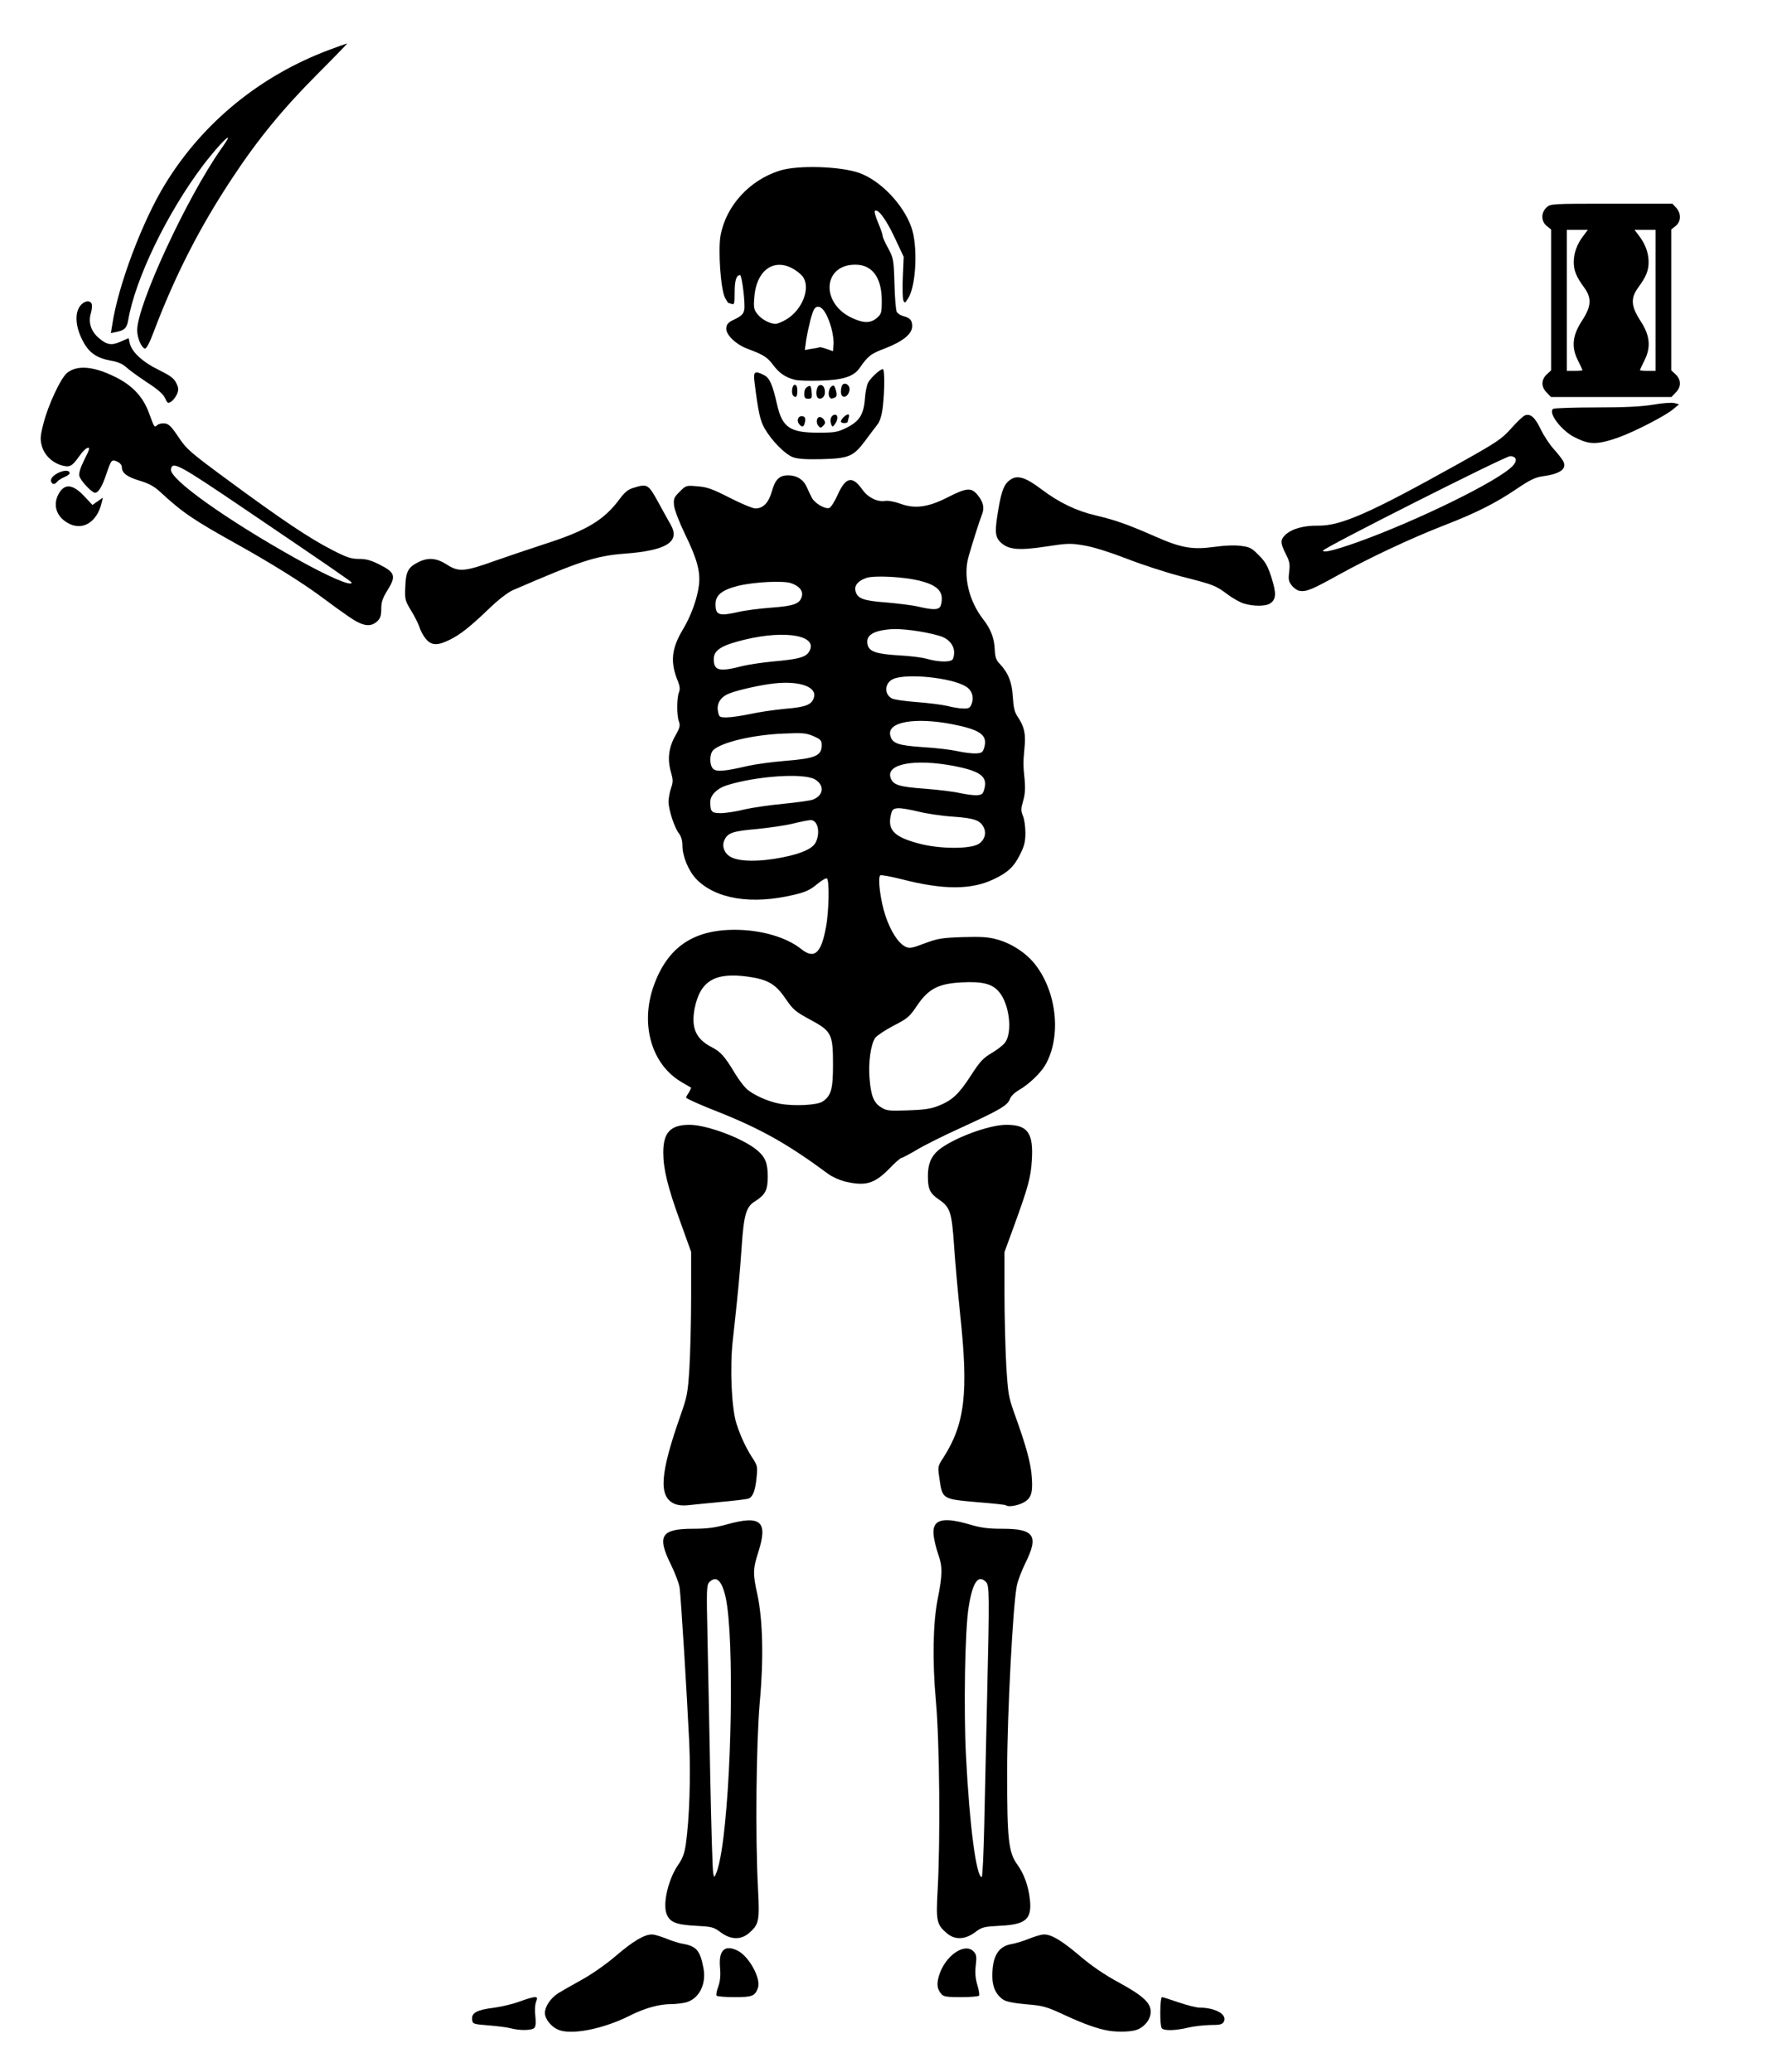 <!DOCTYPE svg PUBLIC "-//W3C//DTD SVG 20010904//EN" "http://www.w3.org/TR/2001/REC-SVG-20010904/DTD/svg10.dtd">
<svg version="1.0" xmlns="http://www.w3.org/2000/svg" width="1015px" height="1190px" viewBox="0 0 10150 11900" preserveAspectRatio="xMidYMid meet">
<g id="layer101" fill="#000000" stroke="none">
 <path d="M3204 11656 c-40 -18 -74 -62 -74 -95 0 -37 33 -86 77 -114 21 -13 81 -47 133 -76 54 -29 139 -88 195 -136 103 -88 166 -125 210 -125 14 0 51 11 83 24 31 13 75 27 97 30 76 14 97 39 116 140 17 92 -25 175 -100 196 -20 5 -59 10 -86 10 -69 0 -151 23 -235 65 -156 79 -342 115 -416 81z"/>
 <path d="M6370 11663 c-63 -10 -144 -39 -252 -89 -108 -50 -125 -55 -223 -63 -68 -6 -115 -15 -131 -26 -42 -27 -64 -74 -64 -135 0 -115 34 -172 111 -185 24 -4 70 -18 101 -31 32 -13 70 -24 85 -24 44 0 102 35 208 125 66 56 142 108 224 152 137 75 181 116 181 167 0 41 -32 84 -76 102 -31 13 -108 16 -164 7z"/>
 <path d="M2930 11648 c-19 -5 -75 -12 -125 -16 -88 -7 -90 -8 -93 -34 -4 -38 27 -55 124 -67 45 -6 112 -22 149 -36 37 -14 76 -25 86 -25 16 0 17 4 8 28 -6 15 -8 50 -4 80 4 35 3 58 -5 68 -14 16 -85 17 -140 2z"/>
 <path d="M6673 11648 c-12 -19 -10 -178 2 -178 6 0 48 14 95 30 47 16 101 30 120 30 94 1 161 40 140 81 -9 16 -22 19 -78 19 -37 1 -94 7 -127 15 -74 18 -141 19 -152 3z"/>
 <path d="M4116 11461 c-3 -5 1 -28 10 -52 11 -32 14 -63 10 -109 -9 -101 28 -134 103 -96 65 34 133 160 115 212 -17 48 -32 54 -135 54 -54 0 -100 -4 -103 -9z"/>
 <path d="M5408 11453 c-25 -29 -29 -57 -14 -107 35 -115 149 -193 200 -137 15 17 17 30 11 79 -5 42 -2 74 9 112 9 29 13 56 10 61 -3 5 -49 9 -103 9 -81 0 -101 -3 -113 -17z"/>
 <path d="M4140 11098 c-41 -31 -51 -33 -145 -38 -111 -6 -148 -20 -166 -68 -23 -59 10 -200 66 -281 27 -39 37 -67 45 -123 20 -142 28 -382 19 -583 -12 -256 -47 -826 -55 -885 -3 -25 -26 -85 -50 -134 -82 -166 -57 -206 128 -206 79 0 124 -6 193 -25 197 -55 238 -18 180 162 -30 94 -31 121 -4 243 31 145 36 371 13 620 -20 230 -26 767 -10 1065 10 190 6 208 -54 259 -46 38 -103 36 -160 -6z m5 -470 c59 -374 73 -1217 24 -1451 -22 -100 -54 -131 -95 -90 -15 16 -16 42 -10 313 3 162 11 529 16 815 6 286 13 531 17 545 6 25 6 25 19 -7 8 -18 21 -74 29 -125z"/>
 <path d="M5440 11104 c-60 -51 -64 -70 -54 -249 16 -287 11 -856 -10 -1085 -21 -231 -17 -447 10 -585 28 -141 29 -186 4 -256 -12 -35 -24 -84 -27 -110 -11 -92 49 -110 206 -64 67 20 108 25 190 25 182 0 209 40 131 197 -22 45 -44 103 -49 129 -23 114 -55 741 -56 1069 0 390 8 464 59 534 39 54 64 125 72 201 12 112 -23 143 -171 150 -94 5 -104 7 -145 38 -57 42 -114 44 -160 6z m214 -631 c4 -170 11 -495 16 -723 14 -595 13 -645 -6 -664 -45 -46 -77 0 -100 144 -21 127 -29 586 -15 858 20 396 59 692 90 692 5 0 11 -138 15 -307z"/>
 <path d="M3873 8636 c-91 -41 -82 -172 36 -507 38 -108 42 -128 51 -270 5 -85 10 -270 10 -411 l0 -258 -64 -178 c-71 -195 -96 -299 -96 -393 0 -115 41 -159 151 -159 99 0 308 78 388 146 47 39 61 74 61 152 0 78 -14 104 -74 142 -50 30 -64 79 -76 265 -10 149 -22 275 -51 535 -17 156 -7 387 21 475 24 75 57 146 98 207 22 35 24 44 18 103 -7 74 -21 111 -45 121 -9 4 -81 13 -161 20 -80 8 -165 16 -190 19 -28 3 -57 0 -77 -9z"/>
 <path d="M5778 8645 c-2 -3 -78 -11 -167 -18 -196 -17 -198 -18 -214 -130 -11 -75 -11 -75 21 -124 125 -195 146 -372 97 -828 -13 -126 -29 -304 -35 -395 -13 -189 -22 -217 -87 -261 -52 -36 -63 -60 -63 -135 0 -68 18 -112 60 -148 82 -68 289 -146 391 -146 123 0 156 47 146 204 -6 99 -21 154 -103 379 l-54 148 0 237 c0 130 5 316 10 412 10 162 13 182 46 275 70 194 96 289 101 372 7 95 -6 125 -62 149 -34 14 -77 19 -87 9z"/>
 <path d="M4851 6785 c-30 -8 -73 -27 -95 -44 -227 -168 -381 -255 -620 -351 -113 -44 -183 -76 -194 -85 -2 -2 4 -15 14 -29 9 -15 15 -28 13 -30 -2 -1 -25 -14 -50 -29 -176 -100 -244 -333 -163 -558 79 -218 225 -319 464 -319 151 0 297 42 383 111 75 60 115 24 142 -129 17 -90 20 -268 5 -277 -6 -3 -31 12 -58 34 -38 32 -64 44 -131 60 -243 58 -449 25 -561 -90 -45 -47 -80 -131 -80 -193 0 -28 -7 -52 -19 -68 -27 -33 -61 -139 -61 -185 1 -21 7 -56 15 -78 12 -35 12 -46 -2 -94 -20 -72 -12 -139 27 -207 25 -44 28 -58 20 -79 -13 -34 -13 -136 0 -169 7 -18 5 -35 -5 -61 -46 -110 -39 -188 26 -297 48 -79 85 -181 94 -259 9 -76 -11 -150 -81 -293 -32 -66 -59 -137 -62 -161 -4 -41 -1 -48 32 -81 36 -36 37 -37 102 -31 56 4 86 15 186 66 66 34 132 61 147 61 45 0 76 -32 95 -99 19 -68 43 -91 94 -91 49 0 87 24 106 67 9 21 23 49 30 63 18 32 77 66 100 57 10 -4 31 -38 48 -76 46 -102 84 -110 141 -30 32 46 86 73 131 66 18 -3 55 4 85 15 85 32 162 22 275 -36 108 -55 135 -57 170 -15 34 40 42 75 27 113 -13 32 -51 151 -77 241 -33 114 1 257 86 365 40 51 62 107 64 170 2 45 8 62 31 85 48 52 68 104 73 189 4 61 10 87 28 113 38 56 47 99 39 177 -8 84 -8 101 1 187 4 47 2 82 -9 119 -13 45 -13 56 -1 86 8 18 14 62 14 97 0 51 -6 76 -31 125 -35 71 -71 104 -154 143 -128 60 -287 60 -524 -1 -63 -16 -119 -26 -124 -23 -17 10 0 145 29 232 30 90 74 158 115 178 23 11 37 9 110 -19 75 -28 99 -32 218 -36 106 -3 146 -1 197 13 86 23 173 81 224 149 123 162 146 414 54 573 -29 49 -95 111 -152 144 -24 14 -46 35 -51 51 -13 36 -56 62 -277 163 -104 47 -222 106 -262 131 -41 24 -79 44 -84 44 -5 0 -38 28 -71 63 -85 86 -136 101 -256 72z m537 -433 c81 -32 118 -66 187 -172 54 -84 72 -103 121 -132 31 -18 66 -45 77 -60 44 -59 26 -218 -33 -290 -40 -48 -94 -62 -216 -56 -134 7 -191 37 -256 133 -43 64 -54 74 -134 115 -48 25 -96 57 -106 70 -26 36 -41 141 -33 235 8 99 24 139 67 165 30 19 45 21 153 17 91 -3 133 -9 173 -25z m-664 -25 c50 -33 61 -70 61 -212 0 -177 -8 -193 -133 -260 -83 -45 -96 -56 -140 -120 -57 -84 -102 -110 -217 -126 -190 -26 -273 25 -305 183 -21 111 7 176 100 223 49 25 74 53 132 150 20 33 49 72 65 87 37 35 125 75 193 87 83 15 213 8 244 -12z m-224 -1404 c105 -21 168 -50 185 -84 29 -56 13 -129 -28 -129 -12 0 -58 9 -102 20 -44 11 -136 24 -205 31 -140 12 -169 22 -188 62 -17 34 -3 75 31 96 48 31 171 32 307 4z m1123 -77 c32 -22 44 -58 29 -91 -20 -44 -53 -56 -179 -65 -65 -4 -156 -18 -202 -30 -46 -11 -98 -20 -115 -18 -28 3 -32 8 -40 44 -17 83 23 122 164 159 120 32 296 32 343 1z m-1348 -197 c48 -11 151 -26 229 -33 77 -8 152 -18 166 -24 62 -24 67 -83 11 -116 -66 -38 -339 -19 -509 35 -54 18 -92 56 -92 94 0 57 7 65 60 65 27 0 88 -9 135 -21z m1379 -117 c20 -72 -21 -103 -175 -133 -226 -43 -392 -12 -363 69 14 40 48 51 200 62 77 6 166 17 199 25 33 7 76 13 95 12 30 -2 36 -6 44 -35z m-1359 -133 c44 -10 140 -23 213 -29 176 -14 212 -29 212 -91 0 -26 -6 -33 -47 -51 -42 -18 -60 -20 -172 -15 -174 7 -353 49 -403 94 -23 21 -24 86 -2 108 19 19 66 15 199 -16z m1359 -107 c20 -71 -23 -101 -185 -133 -215 -41 -375 -13 -355 65 11 46 44 57 188 67 73 4 162 15 198 23 36 8 83 14 105 13 35 -2 40 -5 49 -35z m-1346 -191 c48 -11 138 -24 200 -30 123 -10 157 -24 168 -68 15 -59 -86 -94 -228 -78 -77 8 -215 39 -262 59 -48 20 -70 57 -62 101 7 34 8 35 52 35 24 0 84 -9 132 -19z m1273 -58 c15 -40 2 -80 -34 -101 -82 -50 -337 -76 -415 -43 -50 21 -56 87 -9 112 11 7 75 16 141 21 67 5 146 15 176 22 30 8 72 15 93 15 32 1 39 -3 48 -26z m-1311 -219 c30 -7 107 -19 170 -25 146 -13 186 -24 206 -54 61 -93 -128 -130 -370 -71 -132 32 -176 60 -176 111 0 68 31 75 170 39z m1204 -40 c22 -58 -11 -114 -80 -133 -90 -26 -221 -43 -282 -37 -101 9 -141 37 -128 90 10 39 51 52 181 60 61 3 133 12 160 20 71 20 141 20 149 0z m-1234 -269 c36 -9 121 -20 189 -25 133 -10 166 -22 177 -66 8 -31 -15 -59 -63 -75 -46 -15 -207 -7 -301 15 -93 23 -132 53 -132 105 0 64 19 71 130 46z m1158 -27 c7 -7 12 -29 12 -49 0 -52 -39 -82 -132 -105 -94 -22 -255 -30 -301 -15 -48 16 -71 44 -63 75 11 44 44 56 177 66 68 6 151 16 184 24 77 18 108 19 123 4z"/>
 <path d="M2447 3670 c-14 -16 -31 -46 -37 -67 -7 -21 -29 -65 -49 -97 -34 -56 -36 -63 -33 -135 3 -88 16 -112 72 -141 58 -30 107 -26 166 12 68 44 101 42 274 -20 80 -28 210 -72 290 -98 240 -77 340 -137 430 -259 28 -38 48 -54 78 -63 81 -25 86 -22 144 84 29 53 61 111 71 128 55 98 -24 148 -268 166 -164 13 -252 42 -638 209 -30 13 -83 54 -135 104 -114 109 -166 150 -228 181 -70 35 -106 34 -137 -4z"/>
 <path d="M2004 3542 c-38 -26 -106 -75 -151 -109 -115 -86 -295 -198 -496 -310 -246 -137 -310 -180 -438 -299 -34 -31 -65 -48 -116 -63 -73 -22 -103 -44 -103 -78 0 -12 -11 -25 -27 -32 -32 -14 -34 -11 -63 74 -23 69 -45 105 -64 105 -19 0 -83 -69 -90 -96 -4 -16 5 -47 29 -95 29 -57 33 -70 19 -67 -10 1 -31 23 -48 47 -43 61 -56 67 -104 53 -55 -17 -98 -60 -112 -112 -10 -37 -9 -56 10 -129 26 -104 100 -262 136 -290 57 -45 149 -38 270 21 101 48 165 115 199 208 33 89 31 86 49 71 8 -7 27 -11 43 -9 22 2 38 18 78 78 47 70 65 86 285 248 305 225 471 336 597 400 85 44 110 52 156 52 41 0 69 8 118 33 88 44 95 66 46 145 -30 48 -37 70 -37 109 0 39 -5 54 -23 71 -39 36 -83 29 -163 -26z m16 -196 c0 -5 -141 -102 -633 -435 -363 -246 -398 -264 -405 -215 -8 56 318 288 713 509 189 106 325 165 325 141z"/>
 <path d="M7144 3466 c-22 -7 -65 -31 -95 -54 -67 -50 -78 -54 -266 -102 -84 -22 -223 -67 -310 -101 -99 -38 -190 -67 -244 -76 -81 -14 -96 -13 -222 6 -157 24 -217 18 -261 -26 -31 -31 -33 -63 -10 -195 18 -104 33 -140 69 -164 41 -27 87 -12 177 56 102 77 202 125 315 151 107 25 181 51 336 119 151 67 215 78 341 61 57 -8 118 -11 153 -6 51 6 63 12 104 54 38 38 51 61 73 129 28 90 27 123 -7 147 -26 18 -97 18 -153 1z"/>
 <path d="M7463 3393 c-13 -3 -32 -16 -43 -31 -18 -22 -20 -34 -15 -77 6 -44 3 -60 -19 -103 -32 -63 -32 -82 -3 -110 37 -35 105 -54 187 -53 132 2 297 -71 803 -353 231 -129 252 -144 309 -207 33 -38 69 -71 79 -74 32 -10 57 13 90 82 18 37 51 87 74 112 23 26 47 56 54 69 24 45 -16 74 -121 88 -40 6 -71 21 -145 71 -118 80 -229 137 -412 208 -198 77 -432 187 -613 287 -155 86 -185 98 -225 91z m337 -280 c345 -124 811 -353 889 -437 29 -30 22 -56 -15 -56 -29 0 -1074 528 -1074 542 0 15 70 -3 200 -49z"/>
 <path d="M385 3001 c-62 -37 -81 -101 -50 -161 34 -65 82 -62 150 11 l46 49 30 -21 30 -21 -7 29 c-27 116 -115 166 -199 114z"/>
 <path d="M296 2771 c-11 -17 5 -39 40 -56 35 -16 64 -15 64 3 0 5 -13 15 -30 22 -16 7 -35 18 -41 26 -13 16 -25 18 -33 5z"/>
 <path d="M4555 2626 c-45 -17 -121 -93 -162 -164 -26 -44 -38 -96 -59 -269 -8 -60 2 -66 56 -38 31 16 48 54 74 170 30 130 74 160 236 160 95 0 111 -3 162 -28 73 -36 99 -75 106 -165 2 -37 11 -79 18 -93 14 -28 69 -79 85 -79 11 0 11 119 0 217 -6 49 -16 81 -30 100 -12 15 -44 58 -71 94 -68 91 -94 102 -250 106 -91 2 -136 -1 -165 -11z"/>
 <path d="M9103 2536 c-23 -7 -56 -23 -75 -34 -73 -46 -135 -135 -106 -154 7 -4 118 -8 247 -8 168 0 260 -5 328 -16 51 -9 106 -13 121 -9 l27 7 -35 29 c-44 37 -222 129 -315 162 -94 33 -142 39 -192 23z"/>
 <path d="M4701 2446 c-16 -19 -10 -51 8 -51 8 0 19 8 25 17 8 14 7 21 -5 33 -14 14 -17 14 -28 1z"/>
 <path d="M4590 2435 c-15 -18 -6 -45 14 -45 20 0 26 12 19 38 -6 26 -16 28 -33 7z"/>
 <path d="M4775 2438 c-10 -26 -2 -52 18 -56 21 -4 23 26 3 54 -13 17 -15 18 -21 2z"/>
 <path d="M4830 2421 c0 -13 29 -41 42 -41 5 0 7 7 4 16 -3 9 -6 20 -6 25 0 5 -9 9 -20 9 -11 0 -20 -4 -20 -9z"/>
 <path d="M948 2286 c-12 -24 -43 -51 -105 -91 -48 -32 -101 -70 -118 -86 -21 -19 -48 -31 -90 -38 -84 -16 -127 -47 -164 -122 -38 -77 -42 -152 -10 -193 23 -29 56 -34 66 -10 3 8 1 32 -5 53 -16 51 0 102 43 140 48 42 75 47 128 23 l46 -20 6 28 c11 51 75 110 166 154 66 33 88 48 101 75 14 28 15 39 5 64 -7 16 -22 36 -33 43 -19 13 -22 11 -36 -20z"/>
 <path d="M4620 2260 c0 -19 7 -33 19 -39 17 -10 19 -6 23 29 3 36 1 40 -19 40 -19 0 -23 -5 -23 -30z"/>
 <path d="M4697 2284 c-14 -14 -7 -65 9 -71 20 -8 35 14 32 47 -3 24 -27 38 -41 24z"/>
 <path d="M4767 2283 c-12 -11 -7 -50 7 -62 16 -13 20 -9 30 30 4 19 1 29 -10 33 -19 7 -19 7 -27 -1z"/>
 <path d="M4557 2273 c-14 -13 -7 -63 8 -63 10 0 15 11 15 35 0 33 -8 43 -23 28z"/>
 <path d="M4837 2273 c-10 -9 -8 -45 1 -61 13 -19 42 -3 42 22 0 32 -27 56 -43 39z"/>
 <path d="M8885 2255 c-33 -32 -33 -74 0 -105 l25 -23 0 -405 0 -404 -25 -20 c-33 -26 -34 -76 -2 -106 23 -22 28 -22 373 -22 l351 0 21 23 c30 32 29 80 -3 105 l-25 20 0 404 0 405 25 23 c33 31 33 73 0 105 l-24 25 -346 0 -346 0 -24 -25z m205 -129 c0 -2 -12 -28 -26 -56 -39 -77 -32 -144 24 -229 53 -82 56 -128 13 -188 -47 -64 -61 -99 -61 -148 0 -52 19 -104 56 -152 l25 -33 -60 0 -61 0 0 405 0 405 45 0 c25 0 45 -2 45 -4z m420 -401 l0 -405 -61 0 -60 0 25 33 c37 48 56 100 56 152 0 49 -14 84 -61 148 -43 60 -40 106 13 188 56 85 63 152 24 229 -14 28 -26 54 -26 56 0 2 20 4 45 4 l45 0 0 -405z"/>
 <path d="M4565 2181 c-54 -14 -89 -38 -124 -85 -34 -45 -54 -58 -145 -92 -69 -25 -129 -83 -124 -121 2 -22 12 -33 50 -50 36 -18 48 -29 53 -53 7 -34 -13 -200 -24 -200 -21 0 -31 31 -31 98 0 64 -2 73 -16 68 -9 -3 -17 -6 -20 -6 -2 0 -11 -14 -20 -31 -24 -48 -40 -273 -25 -356 31 -171 167 -319 340 -373 104 -33 348 -25 456 13 122 43 254 181 300 312 38 106 28 332 -17 406 -19 31 -22 32 -29 14 -4 -11 -6 -72 -3 -135 l5 -115 -54 -115 c-49 -104 -96 -165 -112 -148 -4 3 5 33 19 67 14 33 26 67 26 75 0 8 14 40 32 72 30 57 32 64 36 204 2 80 8 152 13 161 5 9 21 20 36 24 40 10 53 24 53 58 0 44 -52 87 -154 127 -85 32 -99 43 -150 116 -33 47 -97 67 -226 70 -63 2 -128 0 -145 -5z m210 -299 c-23 -80 -52 -124 -79 -120 -16 2 -24 16 -39 68 -9 36 -21 91 -26 122 l-8 58 41 -7 c23 -3 43 -7 44 -9 2 -1 20 3 40 10 l37 13 3 -39 c2 -21 -4 -64 -13 -96z m-259 -47 c94 -55 143 -185 94 -248 -12 -15 -39 -36 -61 -47 -110 -57 -206 18 -216 168 -5 59 -2 71 18 96 23 30 70 55 103 56 11 0 39 -11 62 -25z m521 -9 c26 -23 28 -29 28 -103 -1 -130 -55 -203 -152 -203 -187 0 -200 222 -19 306 66 31 107 31 143 0z"/>
 <path d="M832 2002 c-21 -7 -44 -62 -44 -106 1 -147 285 -760 481 -1039 23 -32 41 -61 41 -64 0 -16 -77 69 -144 157 -206 273 -390 653 -430 891 -8 43 -21 56 -66 65 l-33 7 8 -49 c33 -223 173 -595 305 -809 216 -352 546 -621 942 -769 53 -20 99 -36 102 -36 2 0 -73 78 -168 173 -198 198 -345 377 -490 597 -188 283 -332 565 -455 891 -23 61 -41 94 -49 91z"/>
 </g>

</svg>